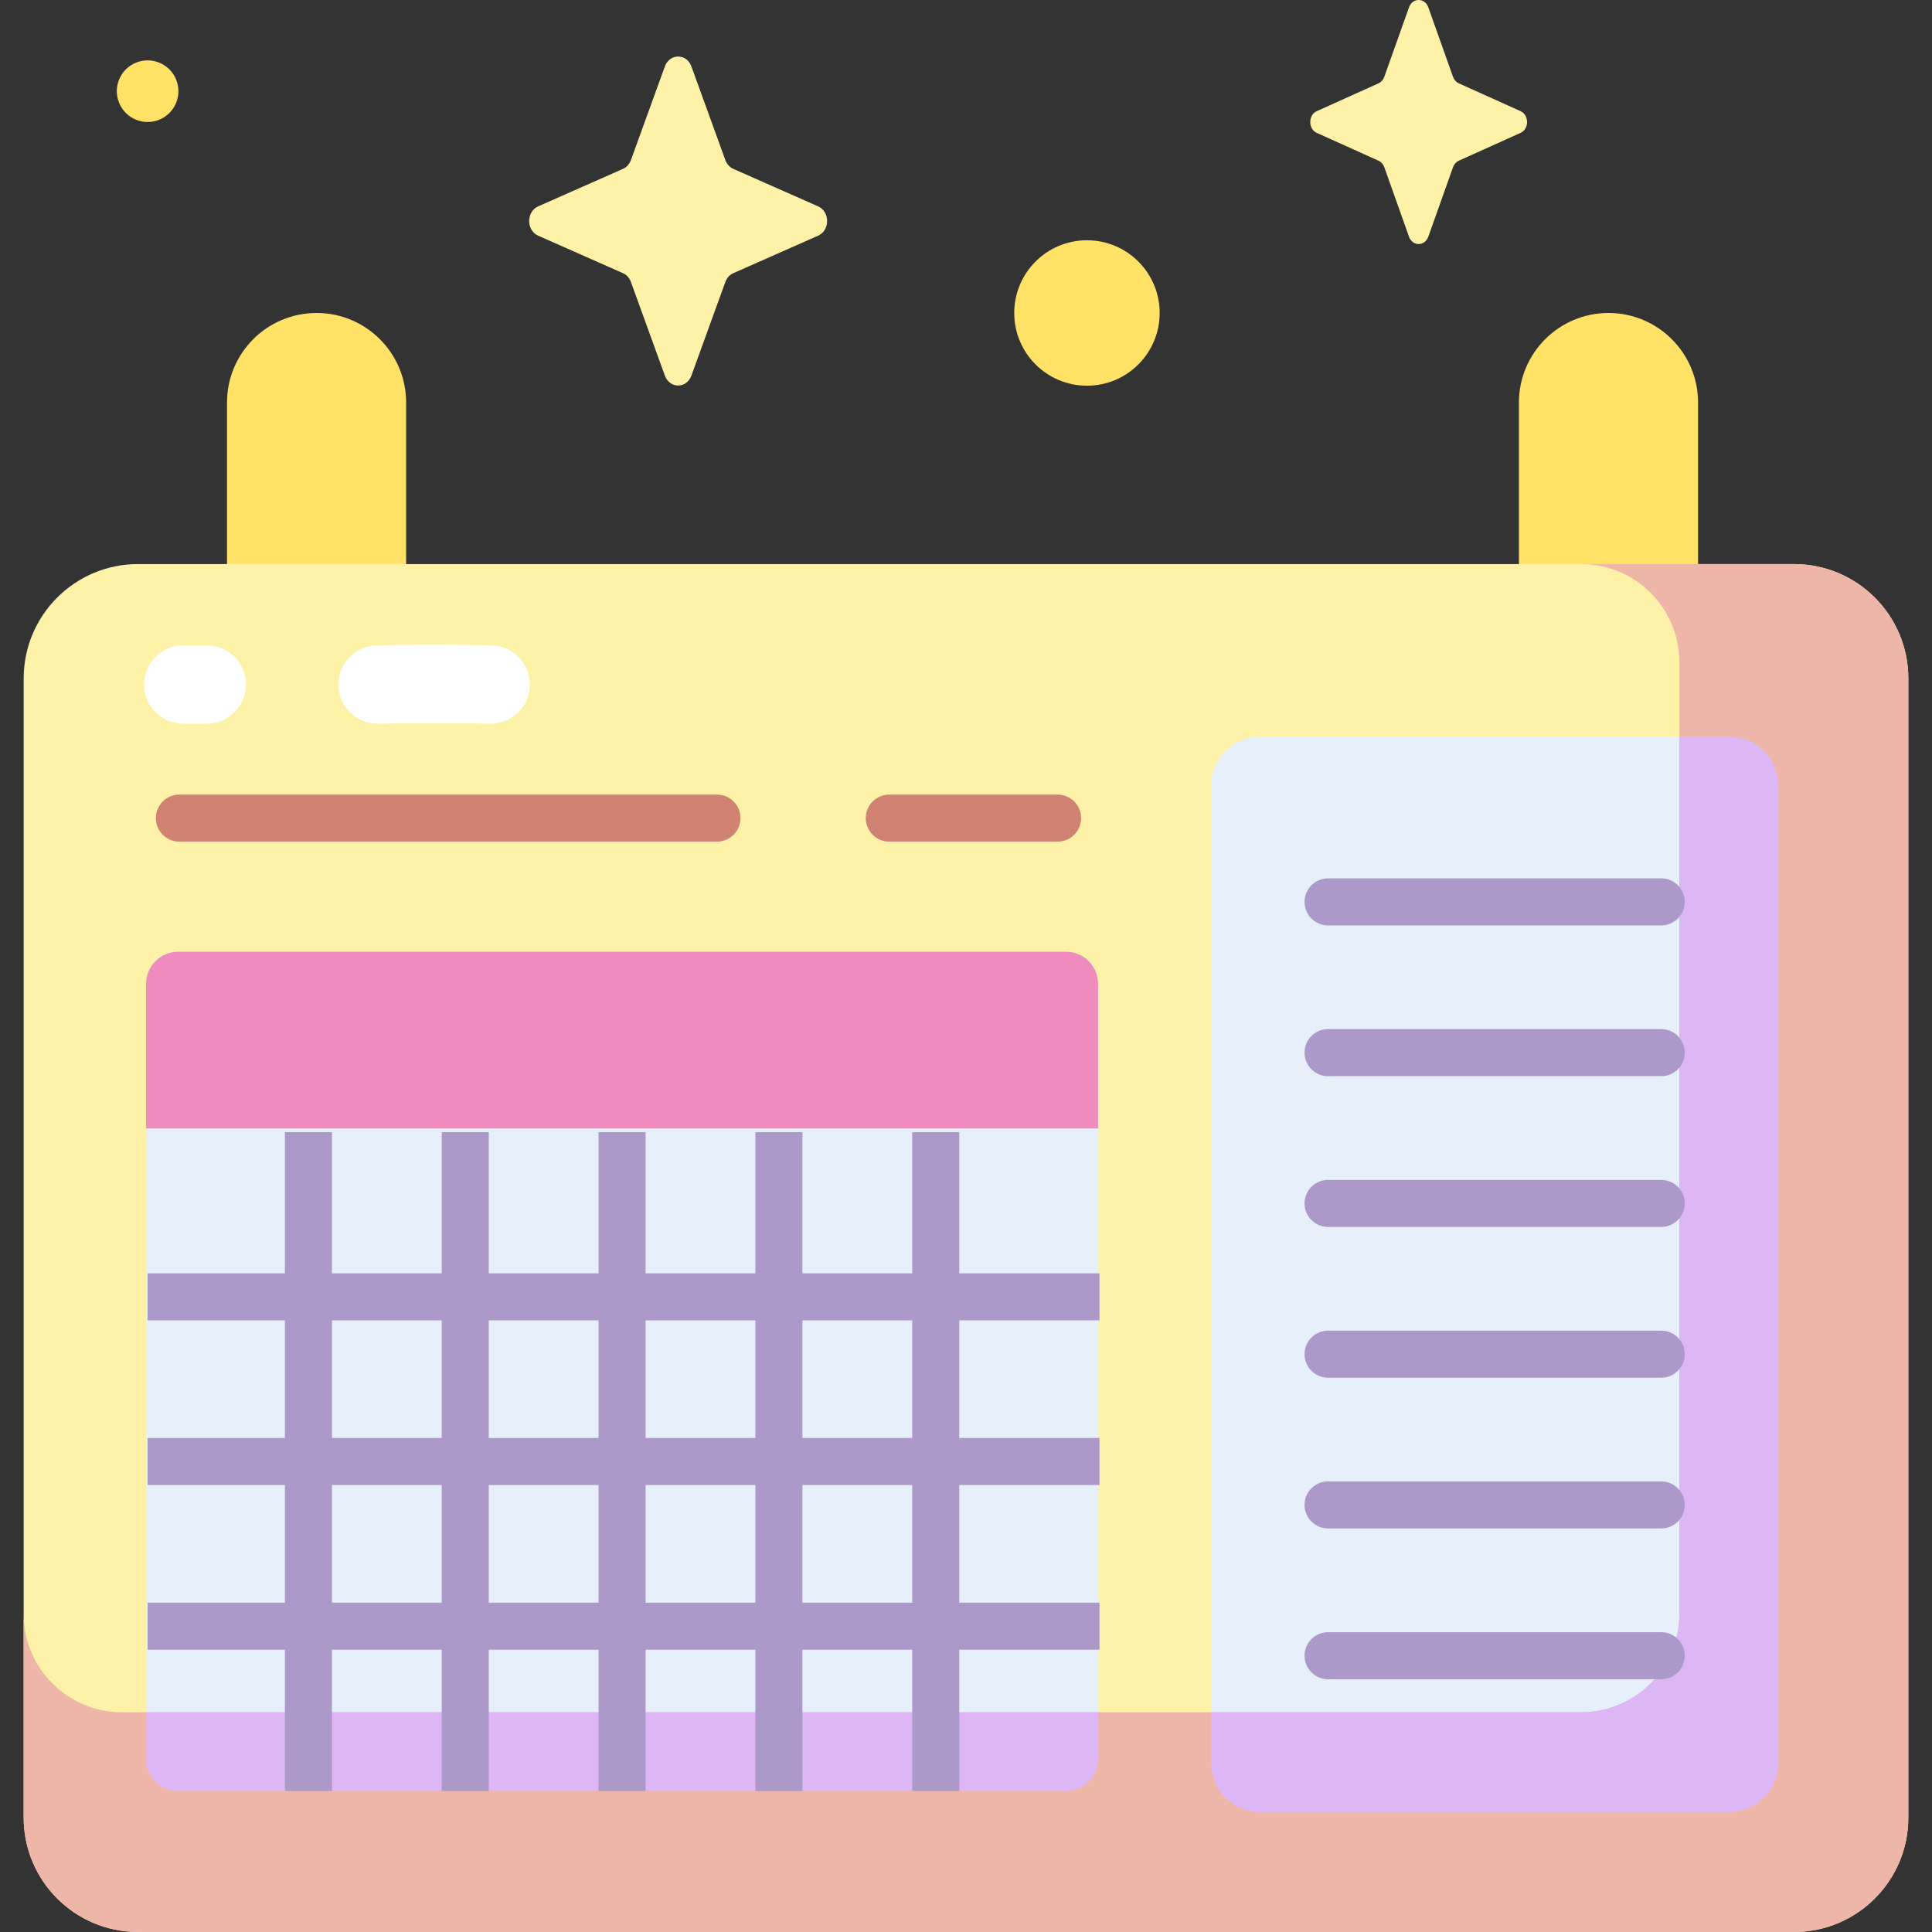 <svg id="Capa_1" enable-background="new 0 0 512 512" height="512" viewBox="0 0 512 512" width="512" xmlns="http://www.w3.org/2000/svg"><rect x="0" y="0" width="512" height="512" fill="#333333" stroke="none"/><g><g><g fill="#ffe266"><path d="m83.894 184.76c-13.109 0-23.736-10.627-23.736-23.736v-54.345c0-13.109 10.627-23.736 23.736-23.736 13.109 0 23.736 10.627 23.736 23.736v54.345c-.001 13.109-10.628 23.736-23.736 23.736z"/><path d="m426.268 184.76c-13.109 0-23.736-10.627-23.736-23.736v-54.345c0-13.109 10.627-23.736 23.736-23.736 13.109 0 23.736 10.627 23.736 23.736v54.345c0 13.109-10.627 23.736-23.736 23.736z"/></g><path d="m475.412 512h-438.824c-16.742 0-30.314-13.572-30.314-30.314v-301.889c0-16.742 13.572-30.314 30.314-30.314h438.825c16.742 0 30.314 13.572 30.314 30.314v301.889c-.001 16.742-13.573 30.314-30.315 30.314z" fill="#fef2a8"/><path d="m458.246 480.22h-124.298c-7.178 0-12.998-5.819-12.998-12.998v-259.024c0-7.178 5.819-12.998 12.998-12.998h124.298c7.178 0 12.998 5.819 12.998 12.998v259.024c0 7.179-5.819 12.998-12.998 12.998z" fill="#e7effa"/><path d="m47.222 252.219h235.272c4.695 0 8.501 3.806 8.501 8.501v205.437c0 4.695-3.806 8.501-8.501 8.501h-235.272c-4.695 0-8.501-3.806-8.501-8.501v-205.437c-.001-4.695 3.805-8.501 8.501-8.501z" fill="#e7effa"/><path d="m290.995 299.051v-38.331c0-4.695-3.806-8.501-8.501-8.501h-235.272c-4.695 0-8.501 3.806-8.501 8.501v38.331z" fill="#ef8bbd"/><g><path d="m190.003 223.043h-142.466c-3.443 0-6.234-2.791-6.234-6.234s2.791-6.234 6.234-6.234h142.466c3.443 0 6.234 2.791 6.234 6.234 0 3.442-2.791 6.234-6.234 6.234z" fill="#d08372"/></g><g><path d="m39.108 337.444h252.274v12.468h-252.274z" fill="#ad99c9"/></g><g><path d="m39.108 381.083h252.274v12.468h-252.274z" fill="#ad99c9"/></g><g><path d="m39.108 424.721h252.274v12.468h-252.274z" fill="#ad99c9"/></g><g><path d="m280.272 223.043h-44.607c-3.443 0-6.234-2.791-6.234-6.234s2.791-6.234 6.234-6.234h44.607c3.443 0 6.234 2.791 6.234 6.234 0 3.442-2.792 6.234-6.234 6.234z" fill="#d08372"/></g><path d="m475.412 149.483h-56.395c14.377 0 26.031 11.654 26.031 26.03v252.218c0 14.376-11.654 26.031-26.031 26.031h-386.712c-14.377 0-26.031-11.654-26.031-26.031v53.955c0 16.742 13.572 30.314 30.314 30.314h438.825c16.742 0 30.314-13.572 30.314-30.314v-301.889c-.001-16.742-13.573-30.314-30.315-30.314z" fill="#eeb6a8"/><path d="m47.221 474.659h235.272c4.695 0 8.501-3.806 8.501-8.501v-12.396h-252.274v12.396c0 4.694 3.806 8.501 8.501 8.501z" fill="#dcb6f5"/><path d="m458.246 195.201h-13.198v232.531c0 14.376-11.654 26.031-26.031 26.031h-98.067v13.46c0 7.179 5.819 12.998 12.998 12.998h124.299c7.178 0 12.998-5.819 12.998-12.998v-259.025c-.001-7.178-5.82-12.997-12.999-12.997z" fill="#dcb6f5"/><g><path d="m440.245 245.242h-88.295c-3.443 0-6.234-2.791-6.234-6.234s2.791-6.234 6.234-6.234h88.295c3.443 0 6.234 2.791 6.234 6.234s-2.791 6.234-6.234 6.234z" fill="#ad99c9"/></g><g><path d="m440.245 285.197h-88.295c-3.443 0-6.234-2.791-6.234-6.234s2.791-6.234 6.234-6.234h88.295c3.443 0 6.234 2.791 6.234 6.234s-2.791 6.234-6.234 6.234z" fill="#ad99c9"/></g><g><path d="m440.245 325.15h-88.295c-3.443 0-6.234-2.791-6.234-6.234s2.791-6.234 6.234-6.234h88.295c3.443 0 6.234 2.791 6.234 6.234s-2.791 6.234-6.234 6.234z" fill="#ad99c9"/></g><g><path d="m440.245 365.105h-88.295c-3.443 0-6.234-2.791-6.234-6.234s2.791-6.234 6.234-6.234h88.295c3.443 0 6.234 2.791 6.234 6.234 0 3.442-2.791 6.234-6.234 6.234z" fill="#ad99c9"/></g><g><path d="m440.245 405.058h-88.295c-3.443 0-6.234-2.791-6.234-6.234s2.791-6.234 6.234-6.234h88.295c3.443 0 6.234 2.791 6.234 6.234s-2.791 6.234-6.234 6.234z" fill="#ad99c9"/></g><g><path d="m440.245 445.013h-88.295c-3.443 0-6.234-2.791-6.234-6.234s2.791-6.234 6.234-6.234h88.295c3.443 0 6.234 2.791 6.234 6.234 0 3.442-2.791 6.234-6.234 6.234z" fill="#ad99c9"/></g><g><path d="m200.184 300.039h12.468v174.62h-12.468z" fill="#ad99c9"/></g><g><path d="m158.623 300.039h12.468v174.62h-12.468z" fill="#ad99c9"/></g><g><path d="m117.063 300.039h12.468v174.62h-12.468z" fill="#ad99c9"/></g><g><path d="m241.745 300.039h12.468v174.62h-12.468z" fill="#ad99c9"/></g><g><path d="m75.502 300.039h12.468v174.62h-12.468z" fill="#ad99c9"/></g><g><path d="m100.088 191.787c-5.649 0-10.28-4.526-10.384-10.198-.107-5.738 4.459-10.474 10.196-10.58 10.593-.196 19.944-.194 30.32 0 5.737.108 10.301 4.846 10.192 10.584-.108 5.737-4.874 10.293-10.584 10.192-10.107-.191-19.221-.191-29.545 0-.064.001-.13.002-.195.002z" fill="#fff"/></g><g><path d="m54.811 191.787h-6.237c-5.738 0-10.39-4.652-10.39-10.39s4.652-10.39 10.39-10.39h6.237c5.738 0 10.39 4.652 10.39 10.39s-4.652 10.39-10.39 10.39z" fill="#fff"/></g></g><g><path d="m307.325 82.944c0 10.643-8.628 19.271-19.27 19.271-10.643 0-19.271-8.628-19.271-19.271s8.628-19.271 19.271-19.271c10.642 0 19.27 8.628 19.27 19.271z" fill="#ffe266"/><ellipse cx="39.108" cy="24.175" fill="#ffe266" rx="8.161" ry="8.161" transform="matrix(.924 -.383 .383 .924 -6.275 16.806)"/><g fill="#fef2a8"><path d="m378.519 1.951 6.547 18.408c.28.788.835 1.413 1.535 1.728l16.354 7.368c2.31 1.041 2.31 4.722 0 5.763l-16.354 7.368c-.7.316-1.255.94-1.535 1.728l-6.547 18.408c-.925 2.601-4.196 2.601-5.12 0l-6.547-18.408c-.28-.788-.835-1.413-1.535-1.728l-16.354-7.368c-2.31-1.041-2.31-4.722 0-5.763l16.354-7.368c.7-.316 1.255-.94 1.535-1.728l6.547-18.408c.925-2.601 4.195-2.601 5.12 0z"/><path d="m183.231 17.611 8.995 24.815c.385 1.062 1.148 1.904 2.11 2.33l22.473 9.933c3.175 1.403 3.175 6.366 0 7.77l-22.473 9.933c-.962.425-1.725 1.267-2.11 2.33l-8.995 24.815c-1.271 3.506-5.765 3.506-7.036 0l-8.995-24.815c-.385-1.062-1.148-1.904-2.11-2.33l-22.472-9.933c-3.175-1.403-3.175-6.366 0-7.77l22.472-9.933c.962-.425 1.725-1.267 2.11-2.33l8.995-24.815c1.271-3.506 5.765-3.506 7.036 0z"/></g></g></g></svg>